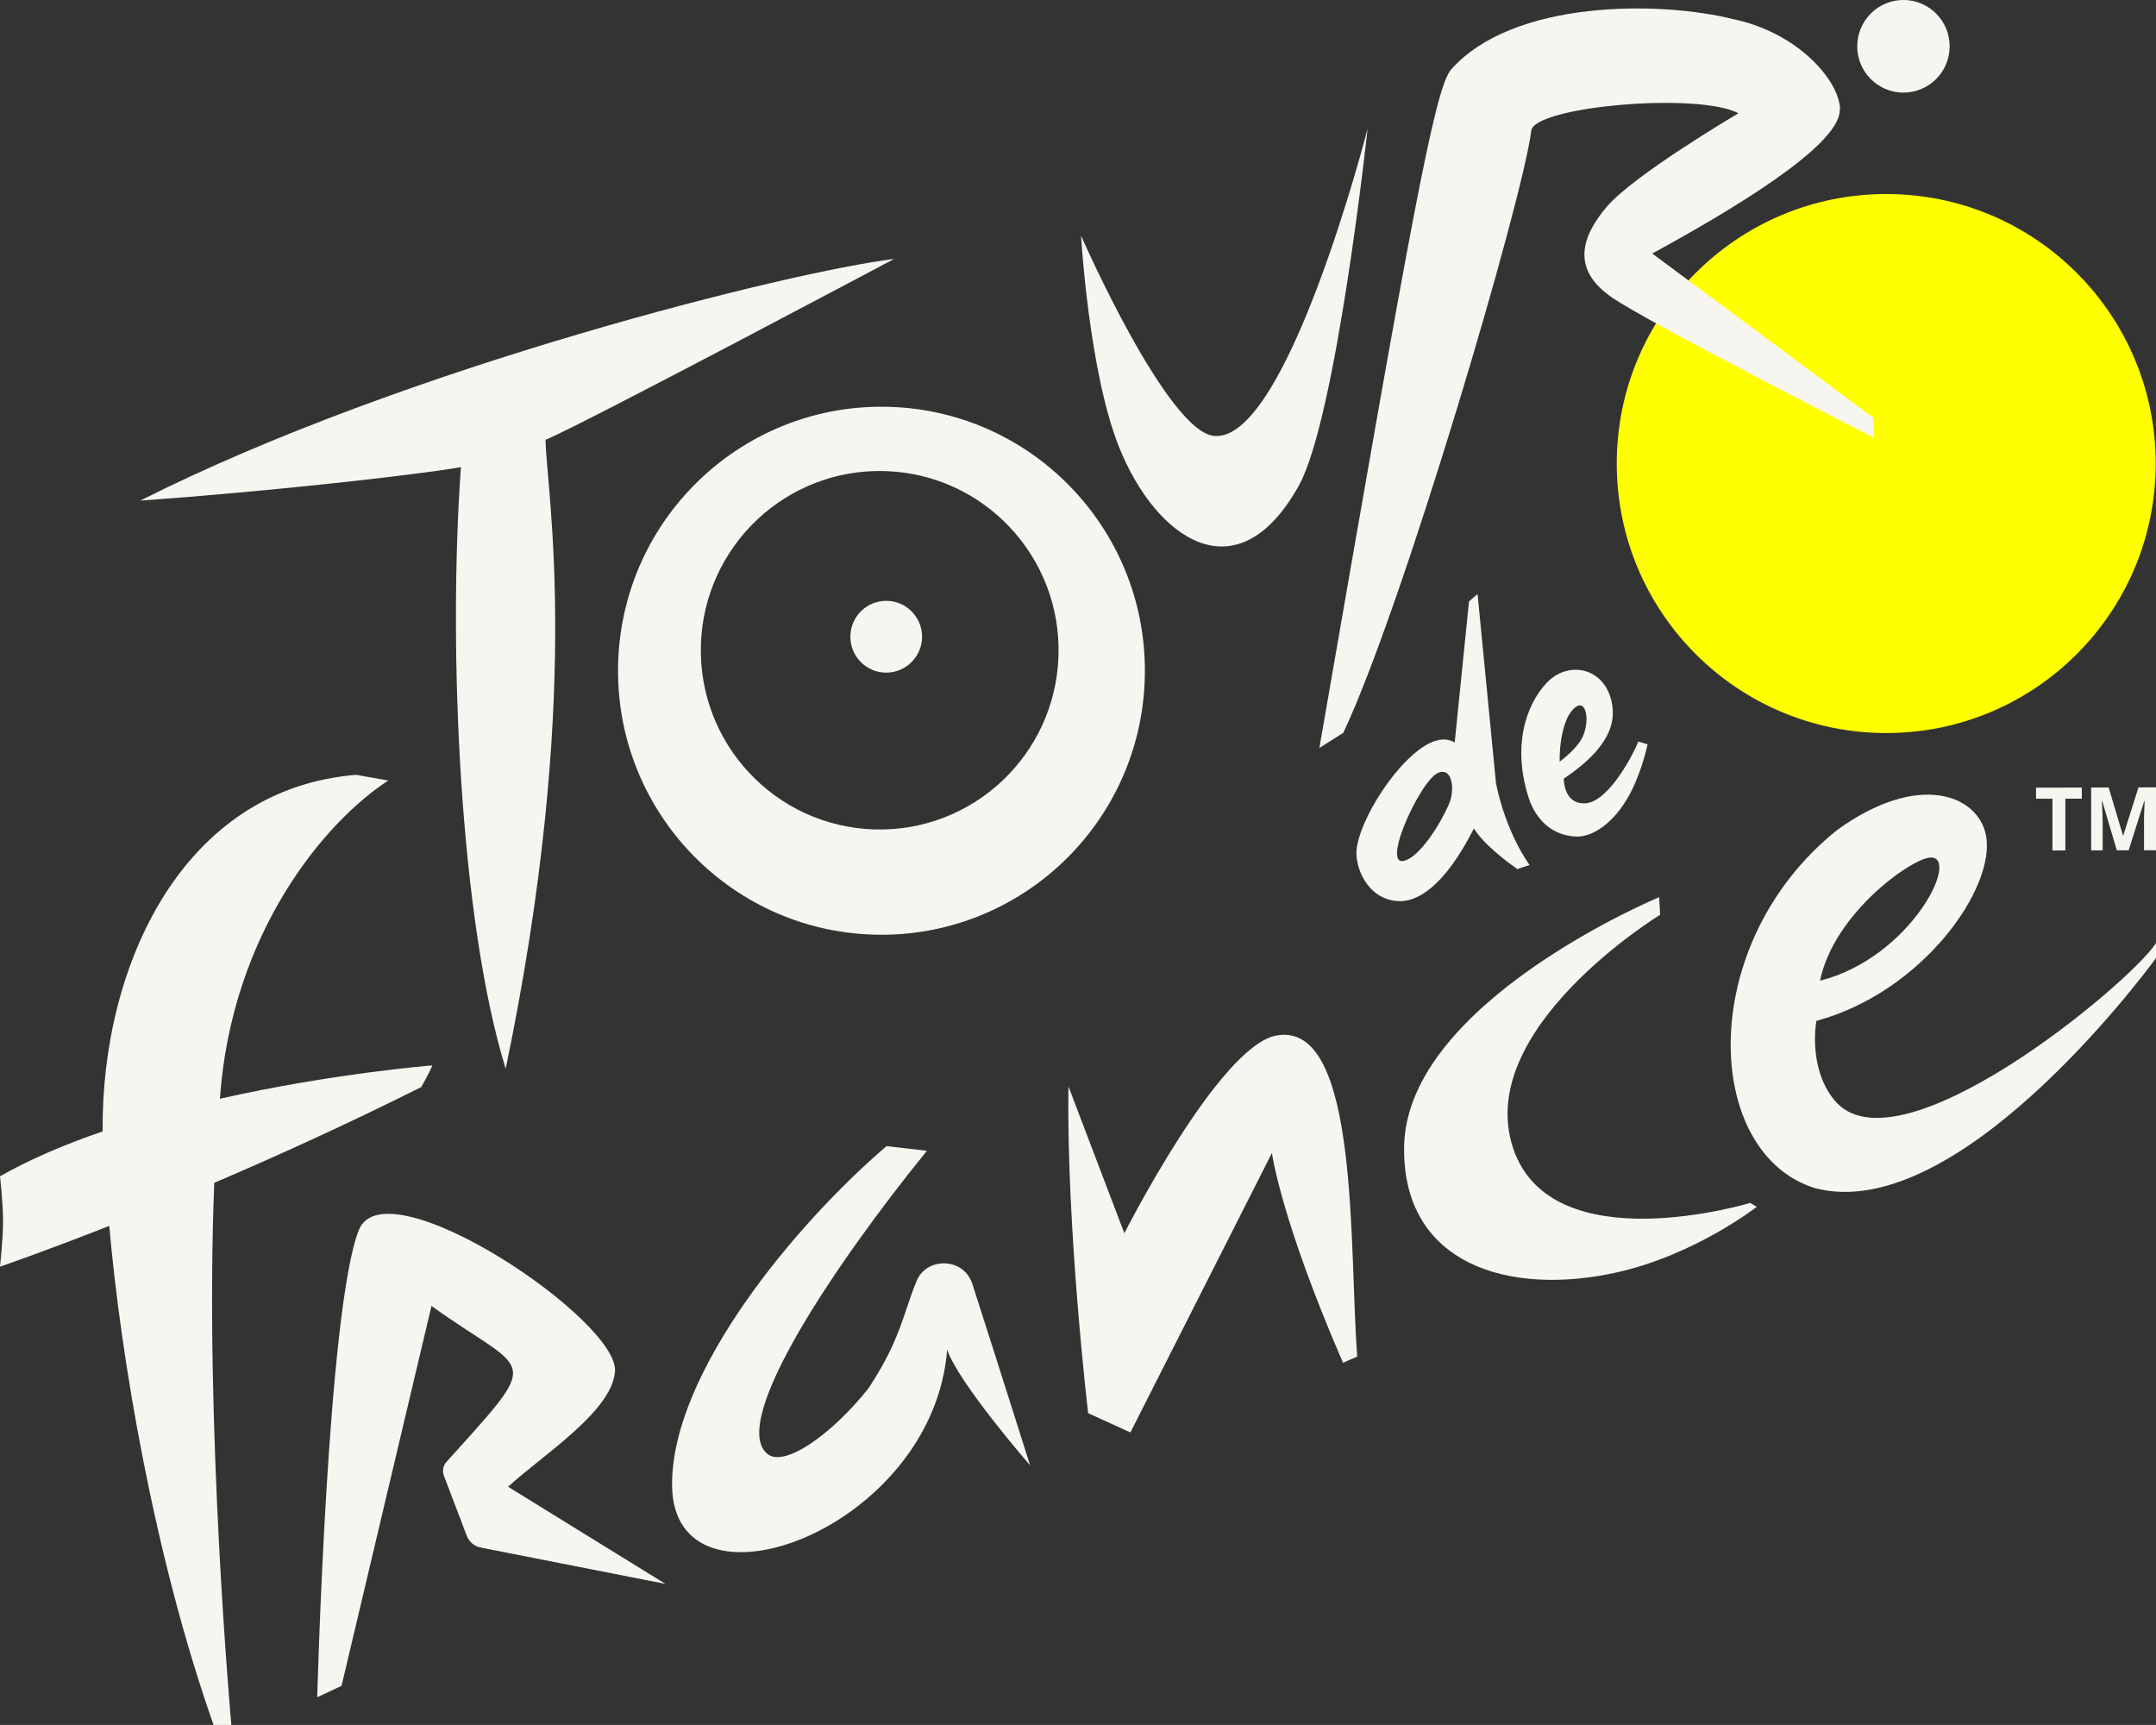 <?xml version="1.0" encoding="UTF-8"?><svg id="b" xmlns="http://www.w3.org/2000/svg" viewBox="0 0 453.55 362.83"><rect x="0" y="0" width="453.55" height="362.83" fill="#333333" stroke="none"/><g id="c"><g id="d"><circle cx="396.8" cy="97.5" r="56.69" fill="#ff0"/><path d="m130.04,139.34c-.96,30.66,23.06,56.29,53.65,57.25,30.59.96,56.17-23.11,57.13-53.76.96-30.66-23.06-56.29-53.65-57.25-30.59-.96-56.17,23.11-57.13,53.76Zm92.63-1.38c-.65,20.81-18.02,37.16-38.79,36.5-20.77-.65-37.08-18.06-36.43-38.87.65-20.81,18.02-37.16,38.79-36.5,20.78.65,37.09,18.06,36.43,38.87Z" fill="#f7f5ef" fill-rule="evenodd"/><path d="m178.89,133.86c-.04,4.17,3.31,7.59,7.47,7.62,4.16.04,7.57-3.31,7.61-7.48s-3.31-7.59-7.47-7.62c-4.17-.04-7.57,3.31-7.61,7.48Z" fill="#f7f5ef" fill-rule="evenodd"/><path d="m273.21,102.18c7.91-14.2,14.49-75.11,14.49-75.11,0,0-16.81,65.56-32.08,64.64-9.89-.37-28.2-42.12-28.2-42.12,0,0,1.65,28.63,8,44.47,7.66,19.09,24.74,31.53,37.79,8.12Z" fill="#f7f5ef" fill-rule="evenodd"/><path d="m339.25,149.07c-.74-8.33-8.95-10.61-13.87-5.45-4.33,4.55-7.54,13.59-3.5,25.07,1.82,4.43,5.07,6.95,9.4,7.26.13,0,.26,0,.4.02,4.08.04,8.71-3.85,11.64-9.83,2.15-4.4,3.18-9.13,3.19-9.18l.09-.41-1.94-.57-.16.37c-1.45,3.38-6.65,12.95-11.49,12.63-3.66-.14-4.02-4.11-4.05-5.19,4.7-3.18,10.87-8.23,10.29-14.72Zm-7,7.09c-1.66,2.28-4.15,4.05-4.15,4.05-.09-3.05.6-9.95,3.69-11.69,2.28-1.12,2.74,4.51.46,7.64Z" fill="#f7f5ef" fill-rule="evenodd"/><path d="m310.07,174.25c2.03,3.44,7.59,7.47,8.76,8.29l.37.26,2.58-.85s-4.88-6.44-7.07-17.18l-3.88-39.81-1.8,1.54-3.01,29.69c-1.01-.63-2.21-.8-3.54-.5-6.57,1.48-15.82,14.93-17.05,22.56-.62,3.86,2.09,10.93,8.7,11.3,3.73.21,9.51-2.62,15.94-15.3Zm-13.5,6.29c-7.22,4.27,1.95-16.21,5.92-17.96,2.89-1.27,3.49,2.97,2.61,5.77-.73,2.39-4.97,10.09-8.53,12.19Z" fill="#f7f5ef" fill-rule="evenodd"/><path d="m45.08,248.79c13.01-5.56,27.92-12.31,43.54-20.14,0,0,1.86-3.27,2.33-4.55,0,0-20.86,1.64-44.69,7.01v-.02c2.46-34.84,22.05-58.27,35.42-66.91l-6.72-1.2c-36.43,2.89-53.61,39.9-53.37,74.76,0,0,.01.09.01.24-7.74,2.65-15.14,5.77-21.6,9.44,0,0,.64,5.51.64,9.45s-.64,9.56-.64,9.56c0,0,8.82-3,22.99-8.58,2.43,27.69,9.43,69.48,21.94,104.98h3.74s-5.69-62.99-3.59-114.04Z" fill="#f7f5ef" fill-rule="evenodd"/><path d="m129.35,288.72c1.61-10.62-48.32-44.13-53.88-29.96-6.6,16.8-8.73,98.23-8.73,98.23l5.11-2.39,18.92-79.91c19.89,14.32,23.66,10.1,5.04,30.71l-1.87,2.07c-.73.8-.94,1.95-.55,2.96l4.81,12.63c.5,1.31,1.66,2.26,3.05,2.48l38.74,7.62-33.1-20.43c6.82-6.34,21.63-15.66,22.46-24.01Z" fill="#f7f5ef" fill-rule="evenodd"/><path d="m268.52,217.81c-12.07,2.21-31.99,41.6-31.99,41.6l-11.76-30.88c-.45,29.92,4.14,68.72,4.14,68.72l8.89,4.05,29.77-58.78s1.89,14.07,14.96,44.13l2.99-1.32c-1.76-22.1.61-70.75-17-67.52Z" fill="#f7f5ef" fill-rule="evenodd"/><path d="m318.33,241.57c-8.47-25.1,30.9-49.15,30.9-49.15l-.2-3.71s-53.18,22.12-53.65,52.48c-.38,24.94,22.29,31.49,44.82,26.43,16.48-3.7,29.36-13.77,29.36-13.77l-1.36-.83s-41.74,12.67-49.87-11.45Z" fill="#f7f5ef" fill-rule="evenodd"/><path d="m385.85,231.36c-5.61-6.91-3.74-16.63-3.74-16.63,22.32-6.02,37.82-28.03,35.67-39.03-1.67-8.51-14.19-13.49-31.3-1.12-29.94,23.96-28.21,68.08-4.65,75.34,29.5,7.71,68.25-43.7,71.5-48.09.15-.2.22-.43.22-.68v-2.77c-5.52,8.54-54.52,49.2-67.7,32.98Zm20.22-50.99c6.5-.27-4.2,21.15-23.2,25.91,2.96-14.28,19.33-25.74,23.2-25.91Z" fill="#f7f5ef" fill-rule="evenodd"/><polygon points="431.77 178.89 434.48 178.88 434.48 168 437.94 168 437.94 165.66 428.31 165.68 428.31 168.01 431.77 168.01 431.77 178.89" fill="#f7f5ef" fill-rule="evenodd"/><path d="m449.86,165.64l-3.2,10.11h-.05l-3.02-10.1h-3.68v13.22h2.42v-6.15c0-.7-.06-2.11-.17-4.22h.08l3.07,10.36h2.48l3.29-10.36h.08c-.07,1.66-.11,2.69-.12,3.07s-.01.73-.01,1.02v6.25h2.52v-13.21h-3.69Z" fill="#f7f5ef" fill-rule="evenodd"/><path d="m106.38,224.81c16.38-78.86,8.6-121.07,8.38-132.29,8.34-3.51,73.32-38.05,73.32-38.05-21.32,2.58-102.7,22.62-158.57,50.83,26.69-1.9,57.3-5.29,67.45-7.04-2.76,38.57-.21,95.33,9.42,126.55Z" fill="#f7f5ef" fill-rule="evenodd"/><path d="m400.33,19.48c5.37.05,9.76-4.27,9.81-9.65.05-5.38-4.26-9.78-9.63-9.83-5.37-.05-9.76,4.27-9.81,9.65-.05,5.38,4.27,9.78,9.63,9.83Z" fill="#f7f5ef" fill-rule="evenodd"/><path d="m282.59,154.13c12.64-26.76,37.92-112.77,39.53-126.63.59-5.12,35.16-8.17,43.59-3.67,0,0-22.1,12.99-27.79,19.76-5.23,6.22-7.39,13.02,1.04,18.88,7.88,5.48,55.28,29.61,55.28,29.61l-.18-4.21-46.48-34.54c15.89-8.68,39.21-22.42,39.45-30.07.03-.18.04-.36.04-.54v-.05c-.01-.22-.03-.43-.08-.63-.84-5.73-8.94-15.08-22.11-17.96-.02,0-.04,0-.05,0-15.58-3.95-46.51-4.17-59.55,10.52-3.51,3.96-8.6,32.56-27.73,142.73l5.04-3.19Z" fill="#f7f5ef" fill-rule="evenodd"/><path d="m193.01,269.05h0s0,.01-.02.04h0c-.13.28-.78,1.65-2.28,6.18-1.73,5.22-3.48,9.9-8.01,16.75-7.79,9.79-17.94,16.95-21.43,13.66-7.68-7.03,14.66-40.15,33.72-63.62l-8.49-.98c-18.71,15.98-45.28,47.47-45.12,71.32.19,29.23,54.88,9.68,57.87-28.51,2.42,7.09,17.44,24.32,17.44,24.32,0,0-7.37-23.34-12.15-38.17-1.81-5.53-9.33-5.59-11.53-.99Z" fill="#f7f5ef" fill-rule="evenodd"/></g></g></svg>